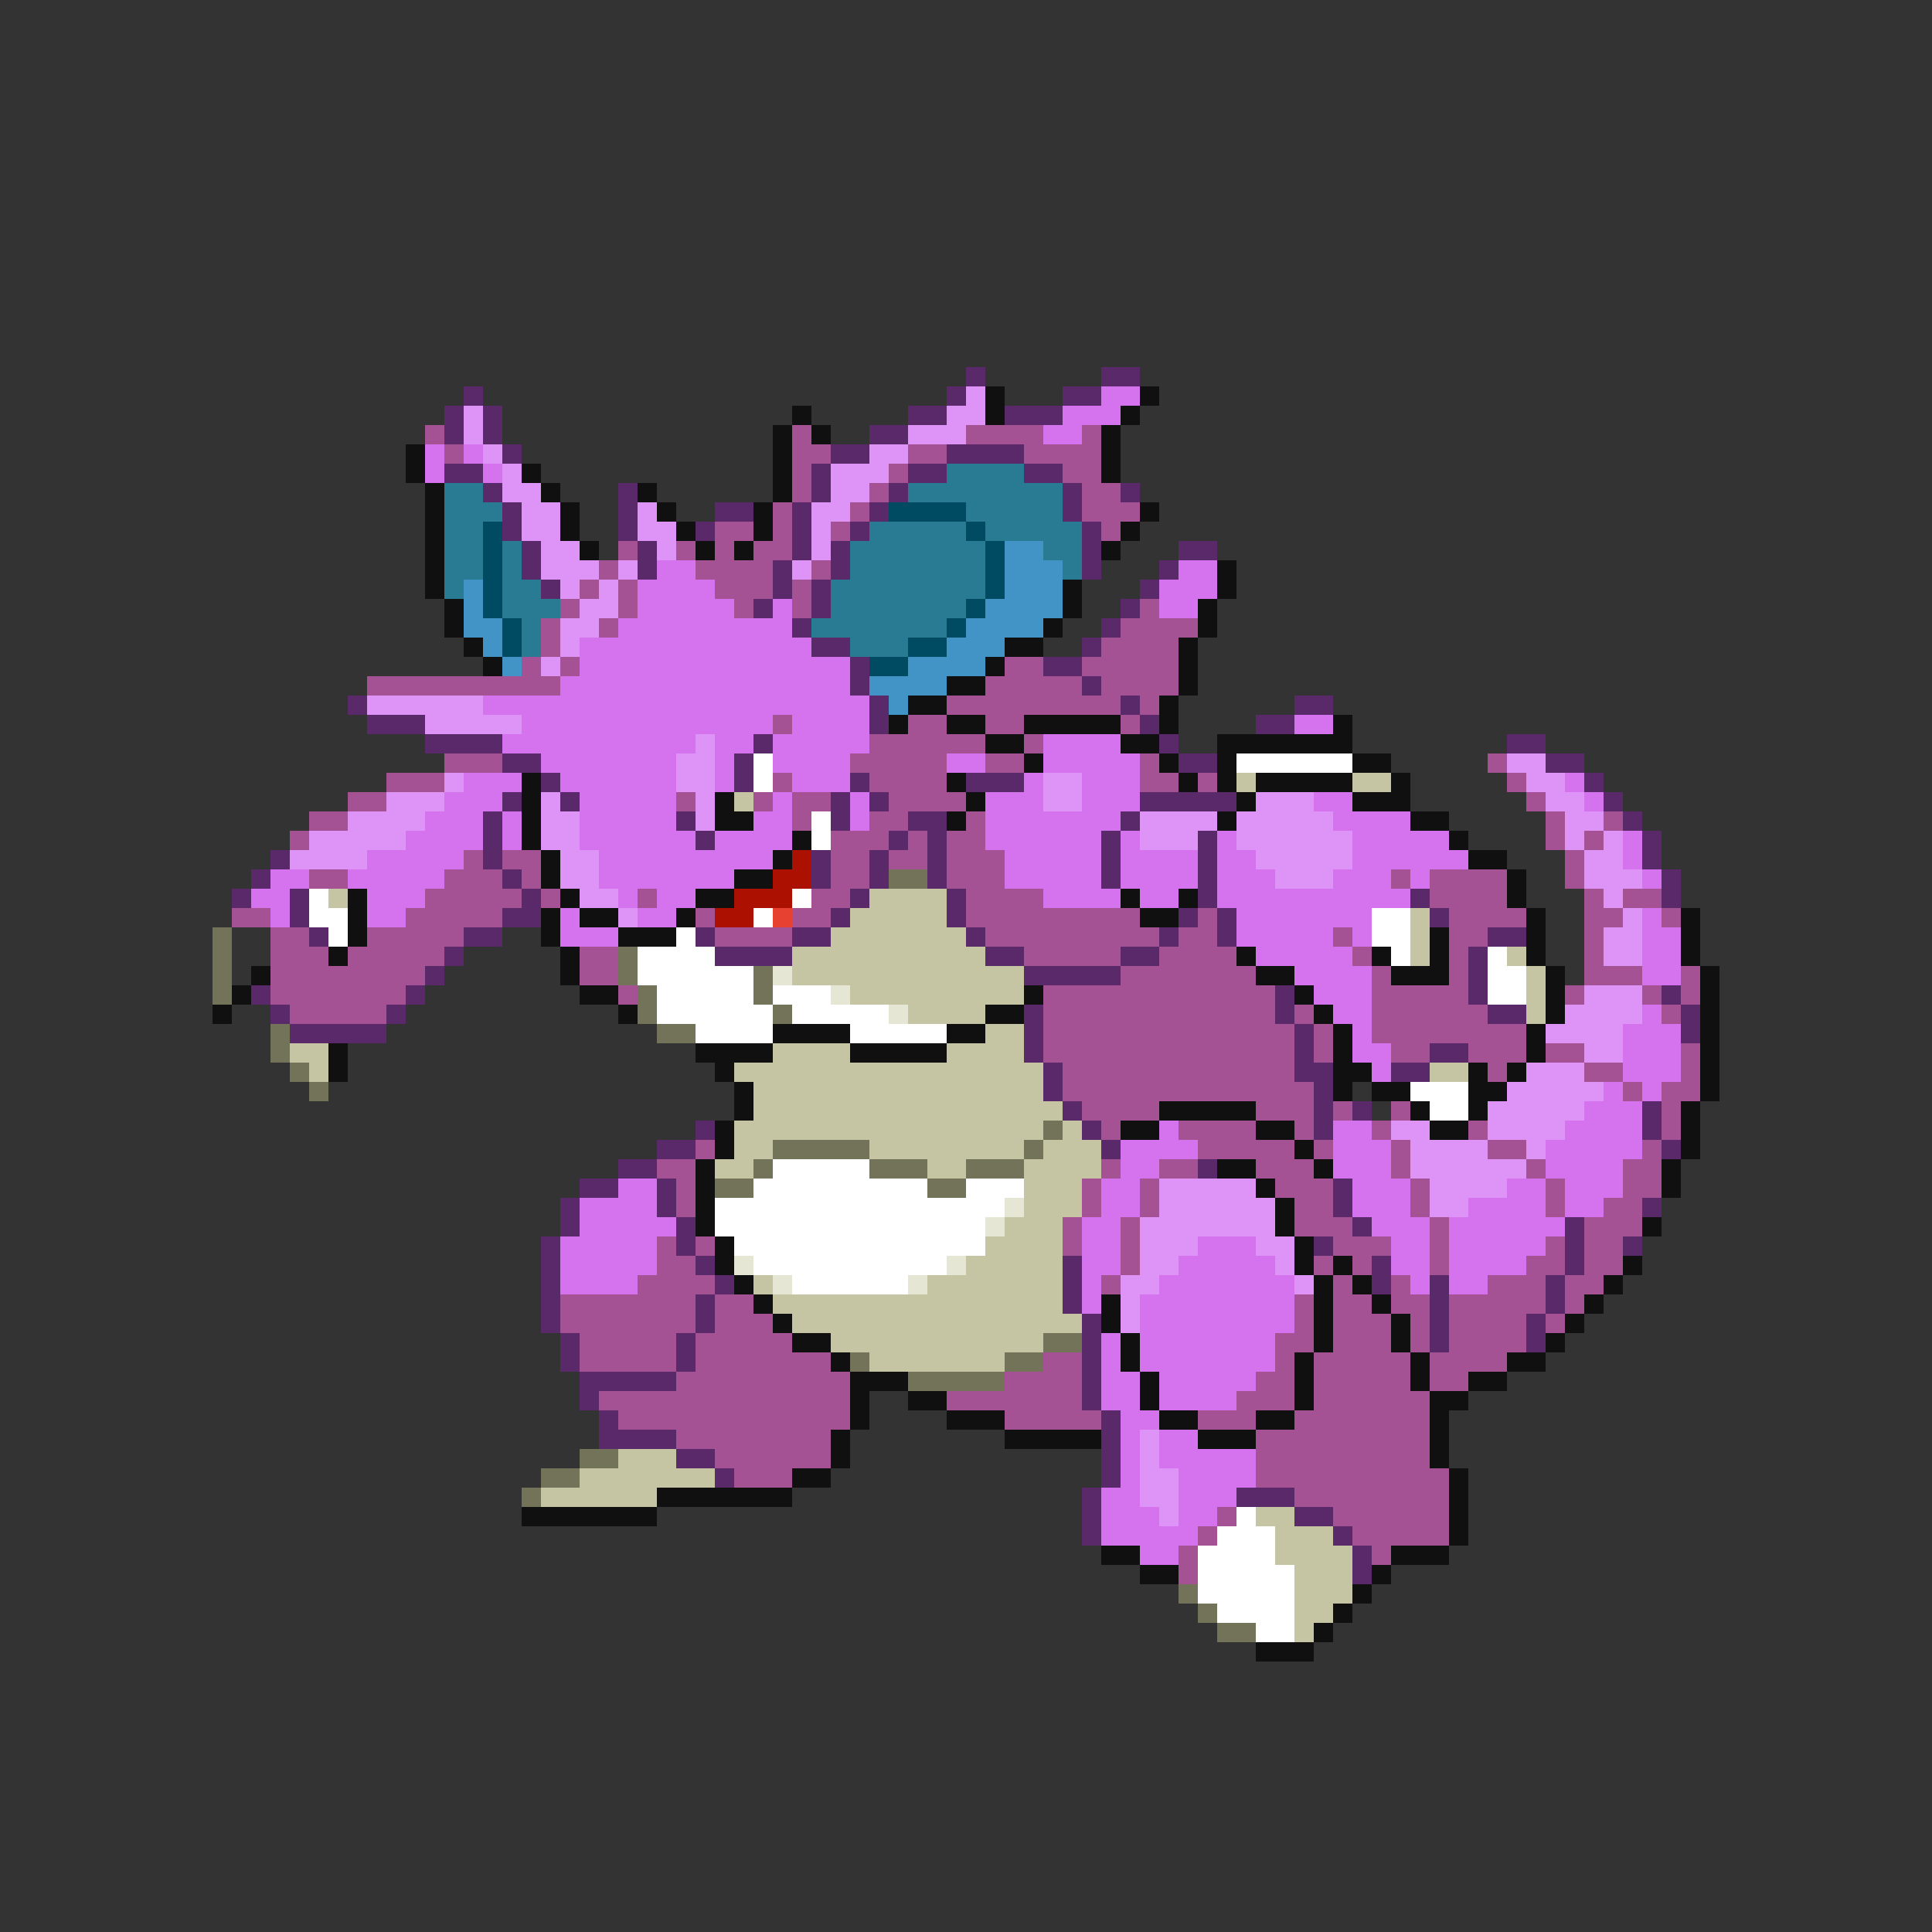 <svg width="100" height="100" viewBox="0 0 100 100" fill="none" xmlns="http://www.w3.org/2000/svg">
<rect x="0" y="0" width="100" height="100" fill="#333333" stroke="none"/>
<path fill-rule="evenodd" clip-rule="evenodd" d="M48 45H46V46H48V45ZM12 48H11V52H12V48ZM15 53H14V55H15V56H16V57H17V56H16V55H15V53ZM32 49H33V51H32V49ZM34 53H33V51H34V53ZM34 53H36V54H34V53ZM40 50H39V52H40V53H41V52H40V50ZM30 75H32V76H30V75ZM28 77V76H30V77H28ZM28 77V78H27V77H28ZM39 61H37V62H39V61ZM40 60V61H39V60H40ZM45 60V59H40V60H45ZM48 61V60H45V61H48ZM50 61V62H48V61H50ZM53 60V61H50V60H53ZM54 59H53V60H54V59ZM54 59H55V58H54V59ZM45 70H44V71H45V70ZM47 71H52V72H47V71ZM54 70H52V71H54V70ZM54 70H56V69H54V70ZM62 82H61V83H62V84H63V85H65V84H63V83H62V82Z" fill="#73735A"/>
<path fill-rule="evenodd" clip-rule="evenodd" d="M64 40H65V41H64V40ZM39 41H38V42H39V41ZM18 46H17V47H18V46ZM16 54H15V55H16V56H17V54H16ZM72 40H70V41H72V40ZM73 47H74V50H73V47ZM79 49H78V50H79V53H80V50H79V49ZM76 55H74V56H76V55ZM65 78H66H67V79H68H69V80H70V83H69V84H68V85H67V81H66V79H65V78ZM30 77H28V78H34V77H37V76H35V75H32V76H30V77ZM39 66H40V67H39V66ZM53 60V63H52V64H51V65H50V66H48V67H40V68H41V69H43V70H45V71H52V70H54V69H56V68H55V67V66V65V64V63H56V61H57V59H56V58H55V57H54V55H53V53H51V52H53V50H51V49H50V48H49V46H45V47H44V48H43V49H41V51H43H44V52H45H47V53H49H50H51V54H49V55H44V54H40V55H38V56H39V58H38V59V60H37V61H39V60H40V59H45V60H48V61H50V60H53ZM54 59V60H53V59H54ZM54 59H55V58H54V59Z" fill="#C5C5A4"/>
<path fill-rule="evenodd" clip-rule="evenodd" d="M40 50H41V51H40V50ZM43 51H44V52H43V51ZM47 52H46V53H47V52ZM52 62H53V63H52V62ZM52 63V64H51V63H52ZM49 65H50V66H49V65ZM48 66H47V67H48V66ZM40 66H41V67H40V66ZM39 65H38V66H39V65Z" fill="#E6E6D5"/>
<path fill-rule="evenodd" clip-rule="evenodd" d="M39 39H40V41H39V39ZM70 39H64V40H70V39ZM73 47H71V49H72V50H73V49V47ZM74 56H73V57H74V58H76V56H74ZM64 78H65V79H66V81H67V85H66H65V84H64H63V83H62V80H63V79H64V78ZM78 50H79V52H77V50V49H78V50ZM43 42H42V44H43V42ZM41 46H42V47H41V46ZM40 47H39V48H40V47ZM33 49H34H35V48H36V49H37V50H39V52H40V54H39H37H36V53H35H34V51H33V49ZM40 52V51H43V52H46V53H49V54H44V53H41V52H40ZM38 62H37V64H38V65H39V66H40H41V67H45H47V66H48H49V65H51V63H52V62H53V61H50V62H49H48V61H47H45V60H41H40V61H39V62H38ZM16 46H17V47H18V49H17V48H16V46Z" fill="white"/>
<rect x="40" y="47" width="1" height="1" fill="#E64131"/>
<path fill-rule="evenodd" clip-rule="evenodd" d="M42 44H41V45H40V46H38V47H37V48H39V47H41V46H42V45V44Z" fill="#AC1000"/>
<path fill-rule="evenodd" clip-rule="evenodd" d="M52 28H54V29H55V32H54V33H52V34H51V35H49V36H47V37H46V36H45V35H46H47V34H49V33H50V32H51V31H52V28ZM24 30H25V32H26V34H25V33H24V30ZM26 34H27V35H26V34Z" fill="#4194C5"/>
<path fill-rule="evenodd" clip-rule="evenodd" d="M53 24H49V25H47V26H49H50V27H45V28H44V30H43V32H42V33H43H44V34H47V33H49V32H50V31H51V28H54V29H55V30H56V29V28V27H55V26V25H53V24ZM51 28H50V27H51V28ZM23 25H24H25V26H26V27H25V30H24V31H23V25ZM26 28H27V30H28V31H29V32H28V34H27V32H26V28Z" fill="#297B94"/>
<path fill-rule="evenodd" clip-rule="evenodd" d="M51 20H50V21H49V22H47V23H46H45V24H44H43V26H42V29H41V30H42V29H43V27H44V26H45V25H46V24H47V23H50V22H51V21V20ZM24 21H25V23H24V21ZM26 24H25V23H26V24ZM31 30V29H30V28H29V26H28V25H27V24H26V26H27V28H28V30H29V31H30V32H29V34H28V35H29V34H30V33H31V32H32V30H33V29H32V30H31ZM31 30H30V31H31V30ZM33 26H34V27H35V29H34V28H33V26ZM36 39H35V41H36V43H37V38H36V39ZM19 36H25V37H27V38H22V37H19V36ZM23 40H24V41H23V40ZM23 41V42H22V43H21V44H19V45H15V44H16V43H18V42H20V41H23ZM29 41H28V44H29V46H30V47H31H32V48H33V47H32V46H31V44H30V42H29V41ZM54 40H56V42H54V40ZM63 42H59V43V44H62V43H63V42ZM65 42H64V44H65V45H66V46H68H69V45H70V43H69V42H68V41H66H65V42ZM78 39H80V40H81V41H82V42H83V43H82V44H81V42H80V41H79V40H78V39ZM84 47H83V46H82V44H83V43H84V45H85V46H84V47ZM84 47H85V48V50H83V48H84V47ZM82 51H85V53H84V55H82V54H81H80V53H81V52H82V51ZM79 60H80V59H81V58H82V57H83V56H82V55H81H80H79V56H78V57H77V59H76H74V58H72V59H73V61H74V63H76V62H77H78V61H79V60ZM79 60H78H77V59H78H79V60ZM60 76H61V79H60V78H59V74H60V76ZM58 66H59V63H60V61H61H62H65V62H66V64H67V66H66V65H65V64H62V65H61V66H60V67H59V69H58V66ZM67 66V67H68V66H67Z" fill="#DE94F6"/>
<path fill-rule="evenodd" clip-rule="evenodd" d="M50 26H46V27H50V28H51V31H50V32H49V33H47V34H45V35H47V34H49V33H50V32H51V31H52V28H51V27H50V26ZM25 27H26V32H25V27ZM26 32H27V34H26V32Z" fill="#004A62"/>
<path fill-rule="evenodd" clip-rule="evenodd" d="M57 20H59V21H58V22H56V23H54V22H55V21H57V20ZM61 29H62H63V31H62V32H61H60V30H61V29ZM67 37H69V38H67V37ZM24 40H25H26H27V41H26V42H25V44H24V45H23V46H22V47H21V48H19V46H18V45H19V44H21V43H22V42H23V41H24V40ZM26 42H27V44H26V42ZM15 45H14V46H13V47H14V48H15V46H16V45H15ZM29 47H30V48H32V49H30H29V47ZM34 63H35V64H34V66H33V67H32H30H29V64H30V62H32V61H33H34V63ZM58 77H57V80H59V81H60H61V80H62V79H63V78H64V77H65V76V75H62V74H60V73H64V72H65V71H66V70V69H67V67V66H66V65H65V64H62V65H61V66H60V67H59V69V70V71H58V69H57V71V73H58V74V77ZM59 71H60V72V73H59V71ZM60 74V76H61V79H60V78H59V77V74H60ZM57 63H56V68H57V66H58V63H59V61H60V60H61H62V59H61V58H60V59H59H58V61H57V63ZM70 58H69V61H70V63H71V64H72V66H73V67H74V63H73V61H72V59H71V58H70ZM75 63H76V62H77H78V61H79H80V63H81V64H80V65H79V66H77V67H75V63ZM85 57V60H84V62H83V63H82H81V61H80V59H81V58H82V57H83V56H84V57H85ZM85 57V56H84V53H85V52H86V53H87V56H86V57H85ZM86 48H87V51H85V48V47H86V48ZM85 45H86V46H85V45ZM85 45H84V43H85V45ZM83 41H82V40H81V41H82V42H83V41ZM71 54H72V56H71V55H70V53H69V52H68V51H67V50H65V49H64V48V47H63V43H64V44H65V45H66V46H69V45H70V44V43H69V42H68V41H70V42H73V43H75V44H76V45H74V46H73V45H72V46H73V47H72H71V48V49H70V48H69V49H70V50H71V54ZM62 44H61H59V43H58V42H59V39H58V38H56H54V40H53V41H51V44H52V46H54V47H57H58V46H59V47H61V46H62V44ZM54 40H56V42H54V41V40ZM58 46H57V44V43H58V46ZM49 39H51V40H49V39ZM29 36H25V37H27V38H26V39H28V40H29V41H30V43V44H31V45V46H32V47H33V48H35V47H36V46H38V45H39H40V44H41V41H44V43H45V41H44V39H45V36H44V34H42V33H41V31H40V32H39H38V31H37V30H36V29H34V30H33V32H32V33H30V34V35H29V36ZM40 38V40H41V41H40V42H39V43H37V44H36V43H35V41V39H36V38H37V41H38V39H39V38H40ZM40 38V37H41V38H40ZM33 47V46H34V47H33ZM25 23H24V24H25V25H26V24H25V23ZM23 23H22V25H23V23Z" fill="#D573EE"/>
<path fill-rule="evenodd" clip-rule="evenodd" d="M23 22H22V23H23V24H24V23H23V22ZM33 28H32V29H31V30H30V31H29V32H28V34H27V35H19V36H29V35H30V34H29V32H30V31H31V30H32V32H31V33H32V32H33V30H32V29H33V28ZM29 34H28V35H29V34ZM59 31H60V32H61H62V33H61V36H60V37H59V36H58V37H57H56H53V38H51V37H49V36H51V35H52V34H54V35H56V36H57V35H56V34H57V33H58V32H59V31ZM41 48V47H42V46H43V43H45V42H46V41H45V40H44V39H45V38H47V37H49V38H51V39H49V41H50V42H49H47V43H46V44H45V46H44V47H43V48H41ZM37 48H41V49H37V48ZM37 48H36V47H37V48ZM46 44H47V43H48V45H47H46V44ZM60 49V48H59V47H58H54V46H53H52V44H51V43V42H50V43H49V44V46H50V48H51V49H53V50H58V51H54V55H55V56V57H56V58H57V59H58V58H60V57H65V58H61V59H62V60H60V61H59V63H58V66H57V67H58V66H59V63H60V61H62V60H65V61H66V62H67V64H69V65H68V66H69V70H68V67H67V69H66V71H65V72H64V73H62V74H65V77H67V78H68H69V79H70V80H71V81H72V80H73H74H75V76H74V72H75H76V71H77H78V70H79V68H80V69H81V68H82V67H83V66H84V64H85V62H86V59H87V57H88V54H87V56H86V59H85V60H84V62H83V63H82V66H81V64H80V65H79V66H78H77V67H76H75V70H74V67H73V66H72V68H71V67H70V66H71V65H72V64H71H70V63H69V62V61H68V60H69V59H68V58V57V56H67V55V53H68V55H69V53H68V52H67V53H66V51H65V50H64V49H63V47H62V48H61V49H60ZM67 59V58H65V59H67ZM67 59H68V60H67V59ZM73 70H72V68H73V70ZM73 70V72H74V70H73ZM81 66H80V68H81V66ZM67 73V74H65V73H67ZM67 73H68V70H67V71V72V73ZM70 66V65H69V66H70ZM60 49V50H58V49H59H60ZM53 39V40H51V39H53ZM53 39H54V38H53V39ZM58 37H59V38H58V37ZM26 39H23V40H20V41H18V42H16V43H15V44H16V43H18V42H20V41H23V40H26V39ZM16 45H18V46H16V45ZM12 47H14V48H12V47ZM26 45H25V44H24V45H23V46H22V47H21V48H19V49H18V50H17V49H16V48H15H14V52H15V53H17H20V52H21V51H22V50H23V49H24V48H26V47H27V46H28V47H29V46H28V44H27H26V45ZM26 45V46H27V45H26ZM34 46H33V47H34V46ZM32 51H33V52H32V51ZM32 51H30V49H32V51ZM36 41H35V42H36V41ZM37 59H36V60H35H34V61H35V63H36V60H37V59ZM36 64H37V65H36V64ZM37 67V66H36V65H35V64H34V65V66H33V67H30H29V69H30V71H35V72H32H31V73H32V74H35V75H36H37V76H38V77H39H40H41V76H43V74H44V71H43V70H41V69H40V68H39V67H38H37ZM36 69V71H35V69H36ZM36 69H37V67H36V69ZM49 72H52V71H54V70H56V73H57V74H56H54H52V73H49V72ZM61 80H62V82H61V80ZM63 79H62V80H63V79ZM63 79H64V78H63V79ZM80 61H81V63H80V61ZM79 60H80V61H79V60ZM77 59H79V60H77V59ZM77 59H76V58H77V59ZM84 56H85V57H84V56ZM82 55H84V56H82V55ZM82 55V54H80V55H82ZM82 51H81V52H82V51ZM82 46V50V51H85V52H86V53H87V52H88V50H87V52H86V51H85V50H83V48H84V47H86V48H87V47H86V46H84V47H83V46H82ZM82 44V46H81V44H82ZM83 43V44H82V43H83ZM83 43V42H84V43H83ZM81 42V44H80V42H81ZM79 41H80V42H79V41ZM78 40H79V41H78V40ZM78 40H77V39H78V40ZM73 45H72V46H73V45ZM69 48H70V49H69V48ZM71 50H70V49H71V50ZM71 50H72V51H74H75V47H74V45H78V47H79V48H77V49H76V51V52H77V53H79V55H78V56H77V55H76V54H74V55H72V54H71V50ZM73 57H72V58H71V59H72V61H73V63H74V66H75V63H74V61H73V59H72V58H73V57ZM69 57H70V58H69V57ZM55 63H56V65H55V63ZM57 61H56V63H57V61ZM57 61H58V60H57V61ZM62 40H63V41H62V40ZM61 40H60V39H59V40V41H61V40ZM40 37H41V38H40V37ZM41 40H40V41H39V42H40V41H41V43H42V42H43V41H42H41V40ZM36 28H35V29H36V30H37V31H38V32H39V31H40V29H41V26H42V24H43V23H42V22H41V26H40V28H39V27H37V28V29H36V28ZM39 28V29H38V28H39ZM41 30H42V32H41V30ZM42 30V29H43V30H42ZM43 27H44V28H43V27ZM45 26H44V27H45V26ZM46 25V26H45V25H46ZM47 24H46V25H47V24ZM47 24H49V23H47V24ZM54 22H50V23H53V24H55V25H56V27H57V28H58V27H59V26H58V25H57V23V22H56V23H55H54V22Z" fill="#A45294"/>
<path fill-rule="evenodd" clip-rule="evenodd" d="M50 19H51V20H50V19ZM49 21V20H50V21H49ZM47 22V21H49V22H47ZM45 23V22H47V23H45ZM43 24V23H45V24H43ZM42 26V24H43V26H42ZM41 29V26H42V29H41ZM40 31V29H41V31H40ZM40 31V32H39V31H40ZM24 20H25V21H24V20ZM24 21V23H23V21H24ZM26 23H25V21H26V23ZM26 23H27V24H26V23ZM25 24V25H23V24H25ZM26 26H25V25H26V26ZM27 28H26V26H27V28ZM28 30V28H27V30H28ZM28 30V31H29V30H28ZM33 28H34V30H33V28ZM33 28H32V25H33V28ZM36 27H37V28H36V27ZM37 27V26H39V27H37ZM55 21H52V22H55V21ZM57 20V21H55V20H57ZM57 20V19H59V20H57ZM58 25H59V26H58V25ZM57 27H56V25H55V24H53V23H49V24H47V25H46V26H45V27H44V28H43V30H42V32H41V33H42V34H44V36H45V38H46V36H45V34H44V33H42V32H43V30H44V28H45V27H46V26H47V25H49V24H53V25H55V27H56V30H57V27ZM56 35V34H57V33H58V32H59V31H60V30H61V29H63V28H61V29H60V30H59V31H58V32H57V33H56V34H54V35H56ZM56 35H57V36H56V35ZM59 36H58V37H59V38H60V39H61V40H63V39H61V38H60V37H59V36ZM67 37H65V38H67V37ZM67 37H69V36H67V37ZM80 38H78V39H80V40H82V41H83V42H84V43H85V45H86V47H87V45H86V43H85V42H84V41H83V40H82V39H80V38ZM86 51H87V52H86V51ZM87 52H88V54H87V52ZM85 57H86V59H85V57ZM86 59H87V60H86V59ZM85 62H86V63H85V62ZM85 64H84V65H85V64ZM81 63H82V66H81V63ZM80 68V66H81V68H80ZM80 68V70H79V68H80ZM75 66H74V70H75V66ZM71 65H72V67H71V65ZM71 63H70V61H69V63H70V64H71V63ZM69 64H68V65H69V64ZM62 60H63V61H62V60ZM71 57H70V58H71V57ZM74 55V56H72V55H74ZM76 55H74V54H76V55ZM79 52V53H77V52H79ZM77 49V52H76V49H77ZM77 49V48H79V49H77ZM75 47H74V46H73V47H74V48H75V47ZM69 55H68V53H67V51H66V53H67V56H68V59H69V55ZM63 47H64V49H63V47ZM63 43V47H62V43H63ZM61 48V47H62V48H61ZM60 49V48H61V49H60ZM58 50V49H60V50H58ZM53 50H58V51H53V50ZM51 49H53V50H51V49ZM50 48H51V49H50V48ZM49 46H50V48H49V46ZM47 43V42H49V43V46H48V43H47ZM46 44V43H47V44H46ZM45 46V44H46V46H45ZM44 47V46H45V47H44ZM43 48V47H44V48H43ZM41 49V48H43V49H41ZM37 49H41V50H37V49ZM37 49H36V48H37V49ZM59 41H64V42H59V41ZM58 43V42H59V43H58ZM58 43V46H57V43H58ZM50 40H53V41H50V40ZM45 41H46V42H45V41ZM44 41V40H45V41H44ZM44 41V43H43V41H44ZM39 38H40V39H39V38ZM39 39V41H38V39H39ZM36 42H35V43H36V44H37V43H36V42ZM42 44H43V46H42V44ZM18 36H19V37H18V36ZM22 38H19V37H22V38ZM26 39H22V38H26V39ZM28 40H26V39H28V40ZM29 41H28V40H29V41ZM29 41H30V42H29V41ZM26 41H27V42H26V41ZM26 45H25V42H26V45ZM27 46H26V45H27V46ZM26 48V47H27V46H28V47V48H26ZM24 49V48H26V49H24ZM23 50V49H24V50H23ZM22 51V50H23V51H22ZM21 52V51H22V52H21ZM21 52H20V53H15V52H14V51H13V52H14V53H15V54H20V53H21V52ZM16 48H17V49H16V48ZM16 48H15V46H16V48ZM15 44H14V45H13V46H12V47H13V46H14V45H15V44ZM36 58H37V59H36V58ZM34 60V59H36V60H34ZM34 61V60H32V61H30V62H29V64H28V69H29V71H30V72V73H31V74V75H35V76H37V77H38V76H37V75H35V74H32V73H31V72H35V71H36V69H37V67H38V66H37V65H36V63H35V61H34ZM34 61H32V62H30V64H29V69H30V71H35V69H36V67H37V66H36V65H35V63H34V61ZM56 65H55V68H56V73H57V77H56V80H57V77H58V73H57V68H56V65ZM67 77H64V78H67V79H69V80H70V82H71V80H70V79H69V78H67V77ZM58 59H57V58H56V57H55V55H54V52H53V55H54V57H55V58H56V59H57V60H58V59Z" fill="#5A296A"/>
<path fill-rule="evenodd" clip-rule="evenodd" d="M51 20H52V22H51V20ZM41 21H42V22H41V21ZM40 26V22H41V26H40ZM39 28V26H40V28H39ZM39 28V29H38V28H39ZM42 22H43V23H42V22ZM22 23H21V25H22V31H23V33H24V34H25V35H26V34H25V33H24V31H23V25H22V23ZM27 24H28V25H27V24ZM29 26H28V25H29V26ZM30 28H29V26H30V28ZM30 28H31V29H30V28ZM27 40H28V44H27V40ZM29 46H28V44H29V46ZM30 47V46H29V47H28V49H29V51H30V52H32V53H33V52H32V51H30V49H29V47H30ZM32 48H30V47H32V48ZM35 48V49H32V48H35ZM36 47V48H35V47H36ZM38 46V47H36V46H38ZM40 45V46H38V45H40ZM41 44V45H40V44H41ZM41 44V43H42V44H41ZM36 54V55H37V56H38V58H37V60H36V64H37V66H38V67H39V68H40V69H41V70H43V71H44V74H43V76H41V77H34V78H27V79H34V78H41V77H43V76H44V74H45V72H47V73H49V74H52V75H57V74H52V73H49V72H47V71H45H44V70H43V69H41V68H40V67H39V66H38V64H37V60H38V58H39V56H38V55H40V54H44V55H49V54H51V53H53V52H54V51H53V52H51V53H49V54H44V53H40V54H36ZM38 42H39V43H38H37V41H38V42ZM18 46H19V49H18V46ZM18 49V50H17V49H18ZM13 50H14V51H13V50ZM12 52V51H13V52H12ZM12 52V53H11V52H12ZM18 54H17V56H18V54ZM34 25H33V26H34V27H35V28H36V29H37V28H36V27H35V26H34V25ZM60 20H59V21H58V22H57V25H58V22H59V21H60V20ZM60 26H59V27H58V28H57V29H58V28H59V27H60V26ZM54 32H55V33H54V32ZM52 34V33H54V34H52ZM51 35V34H52V35H51ZM49 36V35H51V36H49ZM49 37V36H47V37H46V38H47V37H49ZM51 38H49V37H51V38ZM53 38H51V39H53V40H54V39H53V38ZM58 38H53V37H58V38ZM60 38H58V39H60V40H61V41H62V40H61V39H60V38ZM61 36V38H60V36H61ZM62 33V36H61V33H62ZM63 31V33H62V31H63ZM63 31V29H64V31H63ZM55 32V30H56V32H55ZM50 40H49V41H50V42H49V43H50V42H51V41H50V40ZM64 42H63V43H64V42ZM64 41V42H65V41H70V42H72H73V43H75V44H76V45H78V47H79V50H80V53H79V55H78V56H77V55H76V58H74V57H73V56H71V55H70V53H69V52H68V51H67V50H65V49H64V50H65V51H67V52H68V53H69V57H70V56H71V57H73V58H74V59H76V58H77V57H78V56H79V55H80V53H81V50H80V47H79V45H78V44H76V43H75V42H73V40H72V39H70V37H69V38H63V39V41H64ZM64 39V41H65V40H70V41H72V40H70V39H69H64ZM62 46H61V47H59V46H58V47H59V48H61V47H62V46ZM72 49H71V50H72V51H74H75V48H74V50H72V49ZM67 59H68V60H67V59ZM65 58H67V59H65V58ZM60 58V57H65V58H60ZM60 58V59H58V58H60ZM68 60H69V61H68V60ZM65 61H66V62H65V61ZM65 61H63V60H65V61ZM67 64H66V62H67V64ZM68 66H67V64H68V66ZM69 66H68V70H67V73H65V74H62V73H60V71H59V69H58V67H57V69H58V71H59V73H60V74H62V75H65V74H67V73H68V70H69V66ZM70 66H69V65H70V66ZM71 67H70V66H71V67ZM72 68H71V67H72V68ZM73 70H72V68H73V70ZM74 72H73V70H74V72ZM76 72H74V73V76H75V80H72V81H71V82H70V83H69V84H68V85H65V86H68V85H69V84H70V83H71V82H72V81H75V80H76V76H75V73H76V72ZM78 71V72H76V71H78ZM80 70V71H78V70H80ZM81 69V70H80V69H81ZM82 68V69H81V68H82ZM83 67V68H82V67H83ZM84 66V67H83V66H84ZM84 66V65H85V66H84ZM85 63H86V64H85V63ZM59 80V81H57V80H59ZM59 81V82H61V81H59ZM87 60H86V62H87V60ZM88 57V60H87V57H88ZM88 50V57H89V50H88ZM88 50V47H87V50H88Z" fill="#101010"/>
</svg>
